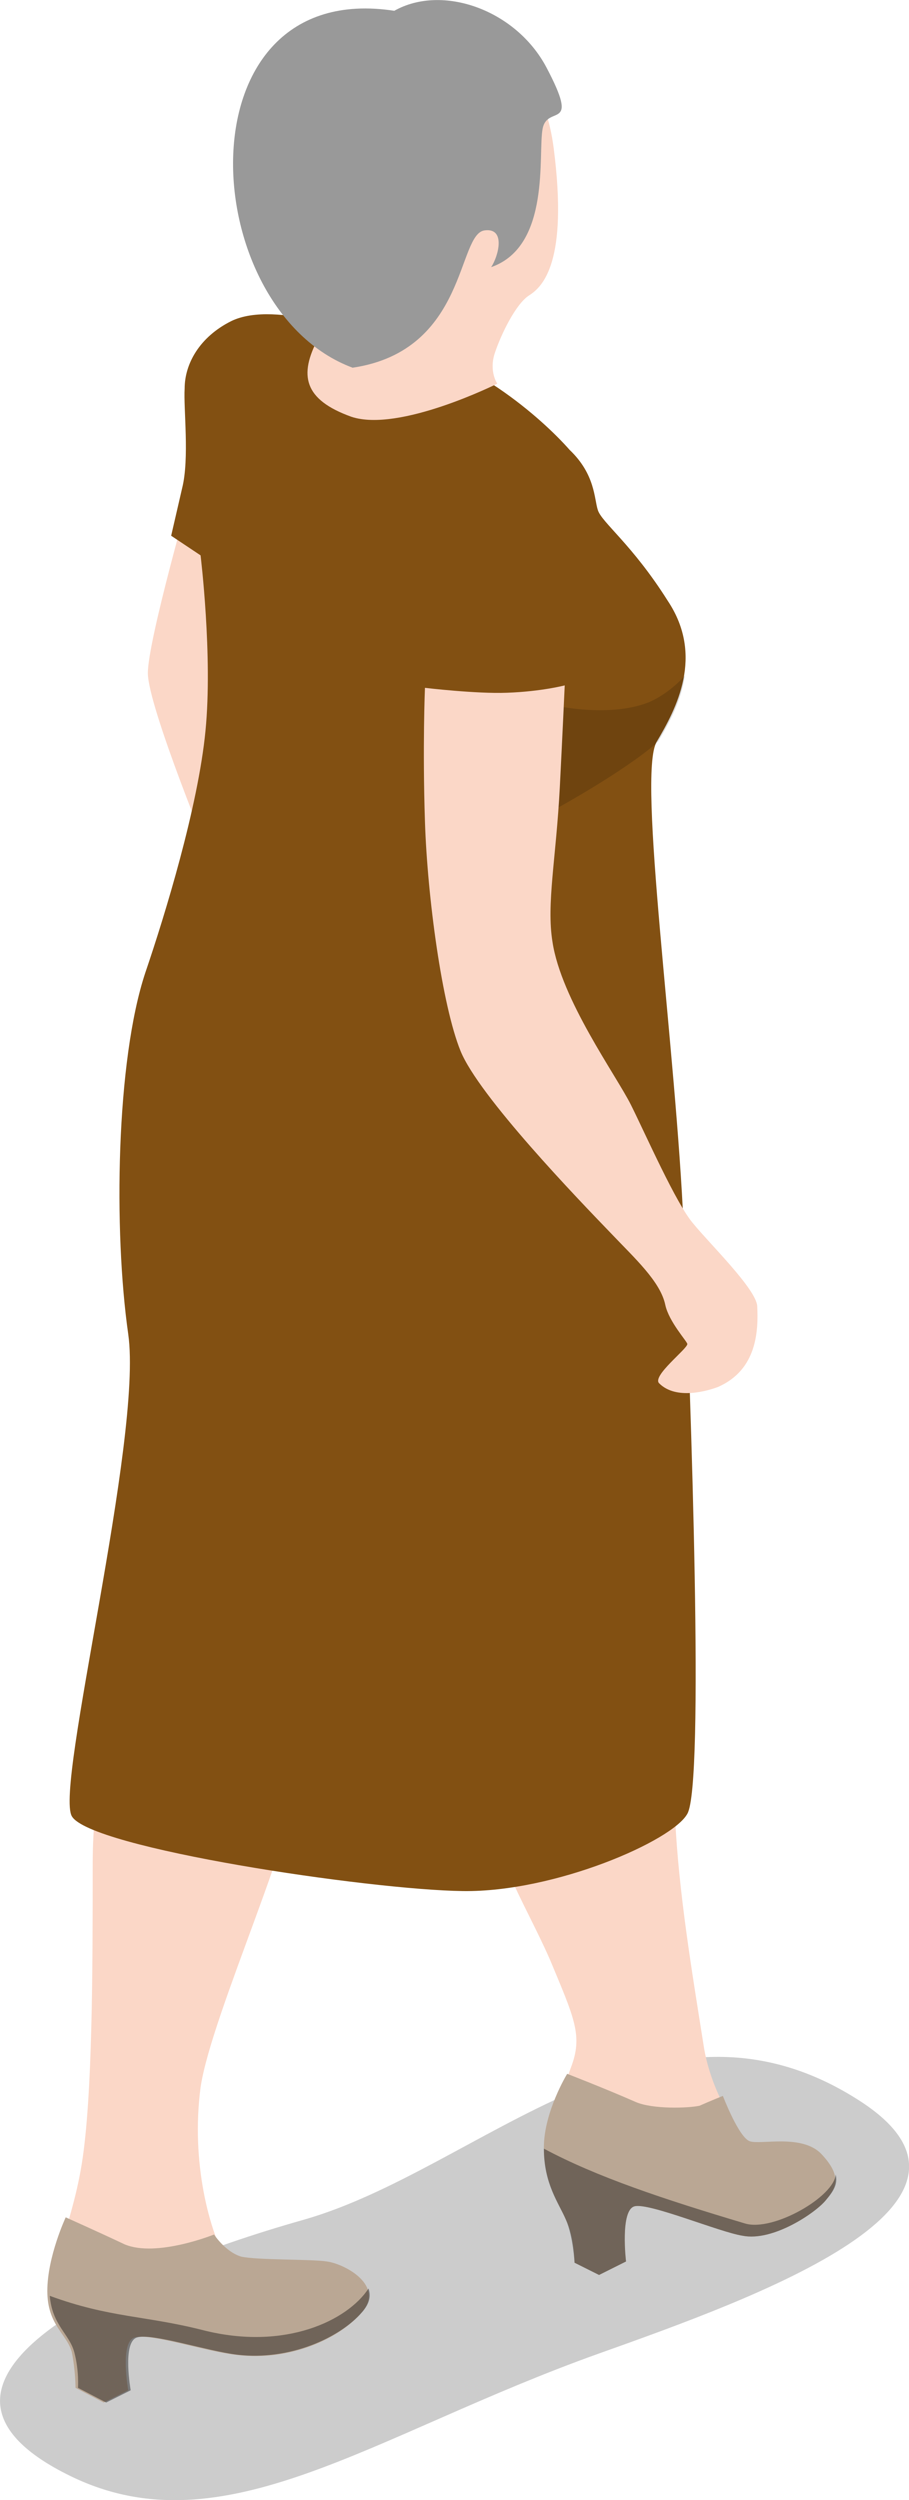 <?xml version="1.0" encoding="UTF-8" standalone="no"?>
<svg
   xmlns:dc="http://purl.org/dc/elements/1.1/"
   xmlns:cc="http://creativecommons.org/ns#"
   xmlns:rdf="http://www.w3.org/1999/02/22-rdf-syntax-ns#"
   xmlns:svg="http://www.w3.org/2000/svg"
   xmlns="http://www.w3.org/2000/svg"
   xmlns:sodipodi="http://sodipodi.sourceforge.net/DTD/sodipodi-0.dtd"
   xmlns:inkscape="http://www.inkscape.org/namespaces/inkscape"
   enable-background="new 0 0 80 240"
   viewBox="0 0 7.414 20.383"
   version="1.1"
   id="svg2251"
   sodipodi:docname="city--woman13.svg"
   width="7.414"
   height="20.383"
   inkscape:version="0.92.2 (5c3e80d, 2017-08-06)">
  <defs
     id="defs2255" />
  <sodipodi:namedview
     pagecolor="#ffffff"
     bordercolor="#666666"
     borderopacity="1"
     objecttolerance="10"
     gridtolerance="10"
     guidetolerance="10"
     inkscape:pageopacity="0"
     inkscape:pageshadow="2"
     inkscape:window-width="870"
     inkscape:window-height="480"
     id="namedview2253"
     showgrid="false"
     fit-margin-top="0"
     fit-margin-left="0"
     fit-margin-right="0"
     fit-margin-bottom="0"
     inkscape:zoom="1.2791667"
     inkscape:cx="4.5918498"
     inkscape:cy="23.233669"
     inkscape:window-x="0"
     inkscape:window-y="0"
     inkscape:window-maximized="1"
     inkscape:current-layer="svg2251" />
  <g
     id="g2272"
     transform="matrix(0.1,0,0,0.1,-0.204,-3.112)">
    <path
       id="path2225"
       d="m 7.8,233 c -15.2,-7.4 2.7,-16.3 19,-20.9 14.4,-4.1 28.7,-20.3 45.2,-9.8 13.3,8.4 -8.2,16.1 -21.1,20.7 -18.5,6.6 -30.6,16.1 -43.1,10 z"
       inkscape:connector-curvature="0"
       style="opacity:0.2" />
    <path
       id="path2227"
       d="m 14.4,128.7 c 0.2,6 -0.2,30.6 -0.9,34.1 -0.7,3.5 -3.9,10.2 -3.9,20.4 0,8.2 0,18.9 -0.9,24.4 -0.9,5.5 -2.9,8.2 -1.1,9.8 1.8,1.6 2.8,2.9 6.4,2.7 3.6,-0.2 3.9,0.2 6.4,1.4 2.5,1.2 8.7,0.5 9.1,-1.7 0.4,-2.2 -7.2,-1.2 -8.8,-4 -1.6,-2.7 -3.1,-8.4 -2.3,-14.5 0.9,-6.1 8.5,-22.3 7.8,-25.9 -0.7,-3.6 6.2,-17.1 9.4,-23.8 3.1,-6.6 -7,-30.6 -7,-30.6 l -10.1,-4.3 c -0.2,0.1 -4.2,5.3 -4.1,12 z"
       inkscape:connector-curvature="0"
       style="fill:#fbd7c7" />
    <path
       id="path2229"
       d="m 7.4,211.9 c 0,0 2.9,1.3 4.8,2.2 2.6,1.1 7.3,-0.8 7.3,-0.8 0,0 0.9,1.4 2.2,1.8 1.3,0.3 5.8,0.2 7,0.4 1.5,0.2 4.8,2 2.8,4.2 -1.8,2.1 -5.9,4 -10.3,3.4 -2.5,-0.3 -7,-1.8 -8.2,-1.4 -1.2,0.4 -0.5,4.3 -0.5,4.3 l -2,1 -2.3,-1.2 c 0,0 0,-1.4 -0.3,-2.9 -0.4,-1.5 -2,-2.2 -2,-5 0,-2.8 1.5,-6 1.5,-6 z"
       inkscape:connector-curvature="0"
       style="fill:#baa794" />
    <path
       id="path2231"
       d="m 31.6,219.6 c 0.6,-0.7 0.7,-1.3 0.5,-1.9 -1.7,2.6 -6.8,5.1 -13.5,3.4 -4.7,-1.2 -7.6,-1 -12.5,-2.8 0.2,2.4 1.6,3.1 2,4.6 0.4,1.5 0.3,2.9 0.3,2.9 l 2.3,1.2 2,-1 c 0,0 -0.7,-3.9 0.5,-4.3 1.2,-0.4 5.7,1.1 8.2,1.4 4.3,0.5 8.4,-1.4 10.2,-3.5 z"
       inkscape:connector-curvature="0"
       style="opacity:0.4" />
    <path
       id="path2233"
       d="m 17.7,70.8 c 0,0 -3.6,12.5 -3.6,15.2 0,2.7 5.2,15.4 5.6,16.2 0.4,0.9 5,-4 5,-4 0,0 -2.8,-8.2 -2.8,-10.4 0,-2.3 1.7,-8 1.7,-8 z"
       inkscape:connector-curvature="0"
       style="fill:#fbd7c7" />
    <path
       id="path2235"
       d="m 30.8,110.9 c 0,0 -4.6,7.1 -2.8,13.6 1.7,6.4 3.6,8.1 3.6,8.1 0,0 0.9,8.9 2,12.1 1.1,3.2 5.7,12.1 6.3,13.8 2.8,7.6 1,10.8 1.4,16.9 0.4,6.2 3.5,10.7 5.6,15.5 2,4.8 2.7,6.2 1.7,8.8 -0.9,2.6 -3.3,6.9 0.8,8.3 4.1,1.4 6.1,-0.1 9,1.9 2.9,2 7.7,2.7 9.5,0.5 1.8,-2.3 -2.9,-3.2 -3.6,-3.4 -0.7,-0.2 -4.2,-4.3 -4.9,-9.3 -0.9,-5.7 -2,-12.2 -2.3,-18.4 -0.3,-5.4 -1.3,-11.6 -1,-13.9 0.3,-2.3 2.1,-13.3 2.1,-21.7 0,-8.4 -5.5,-27.2 -5.5,-27.2 z"
       inkscape:connector-curvature="0"
       style="fill:#fbd7c7" />
    <path
       id="path2237"
       d="M 33.3,58.8 C 32,58.6 24.6,55.5 20.9,57.3 c -2.6,1.3 -3.8,3.5 -3.8,5.5 -0.1,1.6 0.4,5.7 -0.2,8.1 -0.3,1.3 -0.9,3.9 -0.9,3.9 l 2.4,1.6 c 0,0 1,8.2 0.4,14.3 -0.6,6.2 -3.3,15 -4.9,19.7 -2.4,7.2 -2.6,21.1 -1.4,29.5 1.2,8.5 -6,36.9 -4.6,39.3 1.5,2.6 24.2,6 31.9,6.1 7.5,0.1 17.1,-4.1 18.3,-6.3 1.4,-2.4 0.3,-33.4 -0.3,-47.8 -0.6,-14.4 -3.8,-36.9 -2.2,-39.6 1.6,-2.7 3.9,-7 0.9,-11.5 -2.9,-4.6 -5.4,-6.4 -5.7,-7.4 -0.3,-0.9 -0.2,-2.9 -2.3,-4.9 -2.2,-2.5 -8.2,-7.9 -15.2,-9 z"
       inkscape:connector-curvature="0"
       style="fill:#825012" />
    <path
       id="path2239"
       d="m 32.2,33.2 c 6.6,-1.5 13.8,0.7 15,10 1.2,9.3 -0.9,11.3 -2,12 -1.1,0.7 -2.3,3.2 -2.8,4.7 -0.5,1.5 0.2,2.5 0.2,2.5 0,0 -8,4 -11.9,2.7 -3.9,-1.4 -4.3,-3.4 -2.7,-6.4 1.6,-3 -2.2,-4.9 -3.4,-9.3 C 23.4,45 23.4,35.3 32.2,33.2 Z"
       inkscape:connector-curvature="0"
       style="fill:#fbd7c7" />
    <path
       id="path2241"
       d="m 54.9,88.4 c -3.1,1.2 -7.3,0.3 -7.3,0.3 0,0 -0.2,3.4 -0.2,5.4 0,1.1 0.1,2.9 0.1,2.9 0,0 5.3,-2.9 8.1,-5.3 0,0 0,-0.1 0.1,-0.1 0.9,-1.5 1.9,-3.3 2.2,-5.4 -0.7,0.8 -1.8,1.7 -3,2.2 z"
       inkscape:connector-curvature="0"
       style="opacity:0.15" />
    <path
       id="path2243"
       d="m 36.7,87.2 c 0,0 4.2,0.5 6.7,0.4 2.8,-0.1 4.7,-0.6 4.7,-0.6 0,0 -0.2,4.4 -0.4,8.3 -0.3,5.8 -1.1,9.5 -0.6,12.6 0.7,4.7 5.2,10.9 6.4,13.3 1.2,2.4 3.7,8.1 5.1,9.7 1.3,1.6 5.1,5.3 5.2,6.7 0.1,2 0,5.2 -3.2,6.6 -0.8,0.3 -3.4,1.1 -4.8,-0.3 -0.6,-0.6 2.3,-2.8 2.3,-3.2 0,-0.2 -1.5,-1.8 -1.8,-3.2 -0.4,-1.9 -2.5,-3.8 -4.4,-5.8 -2.7,-2.8 -10.8,-11.2 -12.3,-14.9 -1.5,-3.7 -2.7,-12.5 -2.9,-18.7 -0.2,-6.1 0,-10.9 0,-10.9 z"
       inkscape:connector-curvature="0"
       style="fill:#fbd7c7" />
    <path
       id="path2245"
       d="m 34.2,32 c 3.9,-2.2 9.9,-0.1 12.4,4.6 2.8,5.3 0.1,3 -0.3,5 -0.4,2 0.7,9.6 -4.2,11.3 0.6,-0.9 1.2,-3.2 -0.5,-3 -2.3,0.2 -1.4,9.8 -10.8,11.2 C 17.9,56.3 16.6,29.3 34.2,32 Z"
       inkscape:connector-curvature="0"
       style="fill:#999999" />
    <path
       id="path2247"
       d="m 48.3,200.2 c 0,0 3.1,1.2 5.6,2.3 1.4,0.6 4.3,0.5 5.2,0.3 0.9,-0.4 1.9,-0.8 1.9,-0.8 0,0 1.3,3.4 2.2,3.7 0.9,0.3 4.2,-0.6 5.8,1 1.7,1.8 1.3,2.7 0.4,3.8 -0.8,1 -4.3,3.4 -6.8,2.9 -1.9,-0.3 -7.6,-2.7 -8.8,-2.4 -1.2,0.3 -0.7,4.5 -0.7,4.5 l -2.2,1.1 -2,-1 c 0,0 0,-2.1 -0.7,-3.5 -0.6,-1.4 -1.8,-3 -1.8,-5.9 0,-2.9 1.9,-6 1.9,-6 z"
       inkscape:connector-curvature="0"
       style="fill:#baa794" />
    <path
       id="path2249"
       d="m 70.2,208.4 c -0.1,1.8 -5.1,4.7 -7.4,4 -6.7,-2 -12.1,-3.8 -16.4,-6.1 0,2.9 1.2,4.4 1.8,5.8 0.6,1.4 0.7,3.5 0.7,3.5 l 2,1 2.2,-1.1 c 0,0 -0.5,-4.2 0.7,-4.5 1.2,-0.3 6.9,2.1 8.8,2.4 2.5,0.5 6,-1.9 6.8,-2.9 0.6,-0.7 1,-1.3 0.8,-2.1 z"
       inkscape:connector-curvature="0"
       style="opacity:0.4" />
  </g>
</svg>
